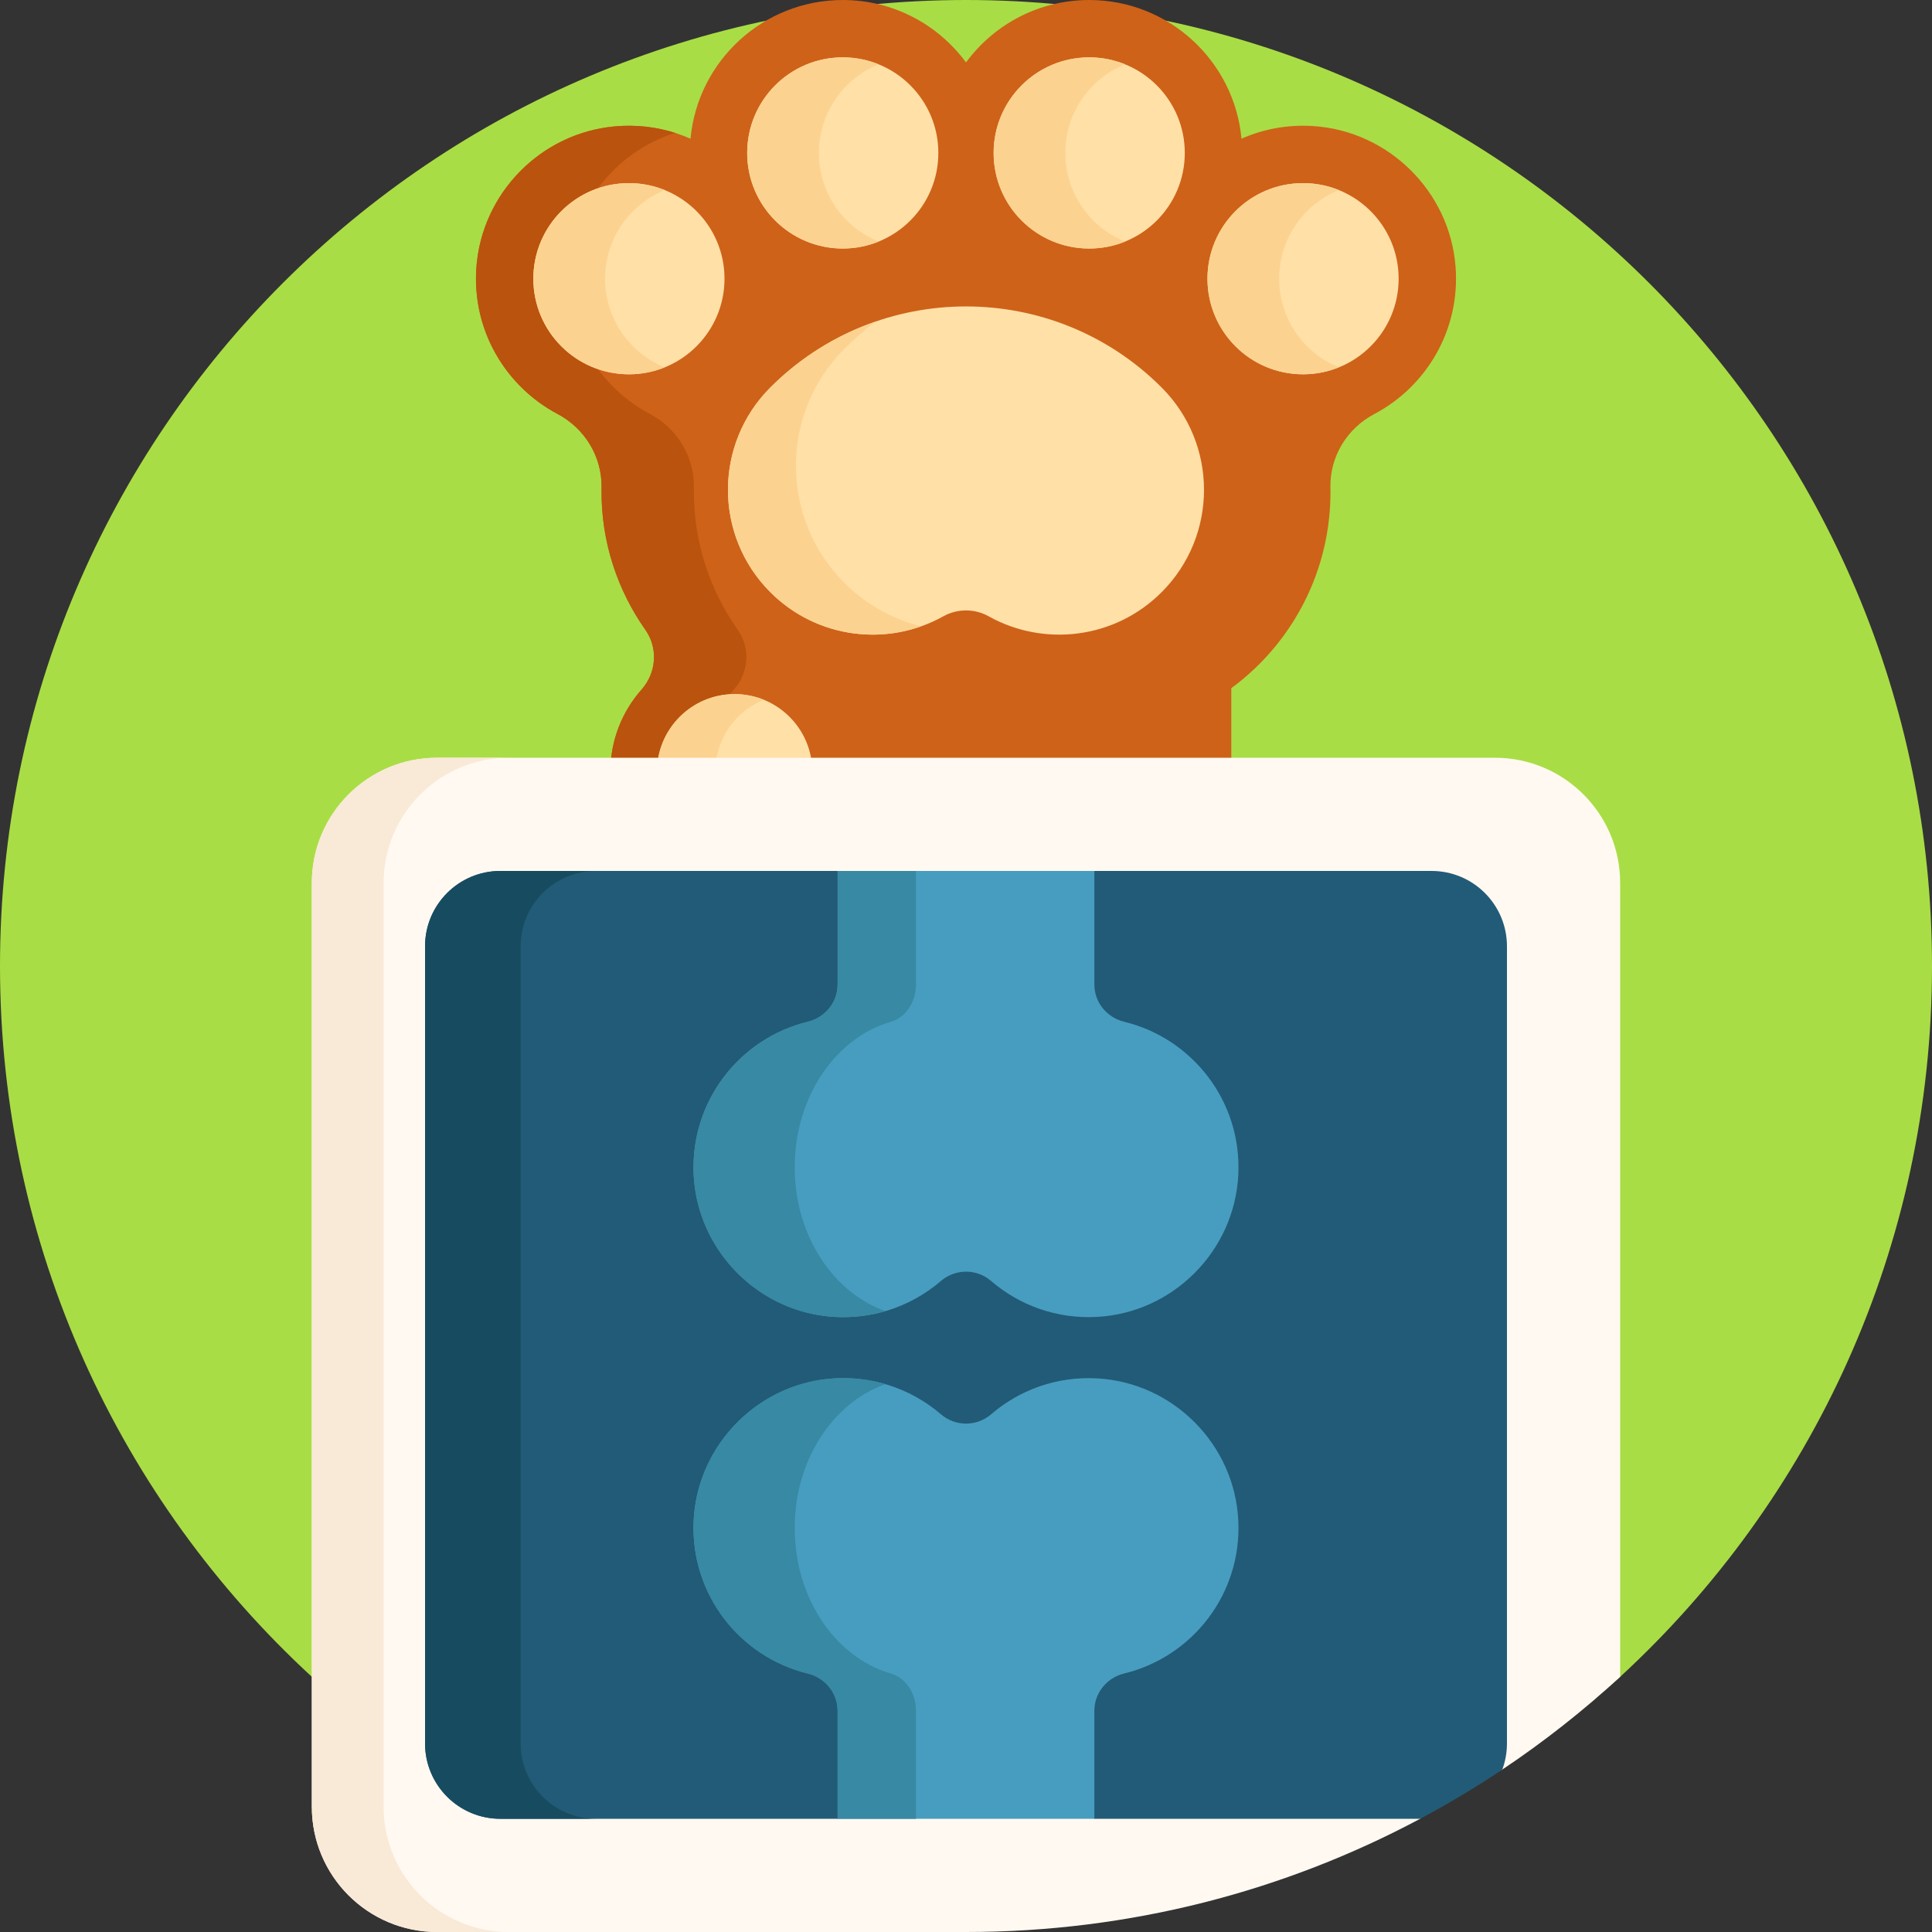 <!-- icon666.com - MILLIONS vector ICONS FREE --><svg id="Capa_1" enable-background="new 0 0 512 512" viewBox="0 0 512 512" xmlns="http://www.w3.org/2000/svg"><rect x="0" y="0" width="512" height="512" fill="#333333" stroke="none"/><g><path d="m512 256c0 74.51-31.83 141.58-82.64 188.37-45.6 41.98-106.49 20.169-173.36 20.169s-127.76 21.811-173.36-20.169c-50.81-46.79-82.64-113.86-82.64-188.37 0-141.38 114.62-256 256-256s256 114.62 256 256z" fill="#a9dd45"></path><g><path d="m326.308 168.182v301.055c-21.862 8.249-45.56 12.763-70.308 12.763-11.129 0-22.04-.911-32.671-2.669-13.013-2.14-25.605-5.557-37.637-10.094v-301.055z" fill="#ce6219"></path><path d="m385.737 70.651c-1.543-19.957-17.782-35.968-37.762-37.245-6.774-.433-13.221.806-18.968 3.353-1.901-20.588-19.273-36.759-40.355-36.759-13.381 0-25.271 6.515-32.653 16.543-7.382-10.028-19.273-16.543-32.653-16.543-21.082 0-38.454 16.171-40.355 36.759-4.995-2.212-10.522-3.436-16.323-3.436-22.344 0-40.529 18.185-40.529 40.537 0 15.524 8.773 29.034 21.614 35.846 7.245 3.839 11.807 11.32 11.662 19.523 0 .266-.008.525-.008.791-.076 13.683 4.251 26.409 11.629 36.904 3.417 4.86 2.917 11.365-1.019 15.816-5.138 5.81-8.261 13.439-8.261 21.786 0 19.087 16.322 34.429 35.731 32.818 15.89-1.319 28.689-14.117 30.02-30.006.364-4.347-.126-8.519-1.311-12.406h61.855c17.82 0 33.953-7.222 45.638-18.9 11.678-11.678 18.9-27.81 18.9-45.631 0-.426-.008-.851-.015-1.27-.152-8.142 4.402-15.593 11.609-19.394 13.754-7.262 22.854-22.208 21.554-39.086z" fill="#ce6219"></path><path d="m185.692 469.237v-233.036c-13.799-3.922-23.931-16.639-23.931-31.675 0-8.351 3.121-15.978 8.265-21.791 3.938-4.444 4.428-10.958 1.012-15.814-7.378-10.491-11.705-23.215-11.627-36.905 0-.265.008-.521.008-.786.14-8.203-4.421-15.682-11.666-19.527-13.612-7.222-22.655-21.97-21.519-38.664 1.346-19.737 17.059-35.808 36.765-37.551 5.565-.498 10.942.148 15.908 1.728-16.39 5.199-28.29 20.554-28.29 38.64 0 15.526 8.771 29.037 21.612 35.847 7.246 3.845 11.806 11.324 11.658 19.527 0 .265-.008.521-.008.786-.07 13.69 4.249 26.414 11.635 36.905 3.417 4.856 2.911 11.37-1.02 15.814-5.136 5.814-8.265 13.441-8.265 21.791 0 6.063 1.65 11.744 4.514 16.624 5.401 9.199 16.865 11.44 25.301 6.833 3.238-1.767 7.191.669 7.191 4.358l.093 246.989c-13.012-2.14-25.604-5.556-37.636-10.093z" fill="#ba530d"></path><path d="m307.835 102.679c-28.629-28.629-75.046-28.629-103.675 0-14.987 14.987-14.987 39.285 0 54.271 12.418 12.418 31.225 14.539 45.833 6.376 3.717-2.077 8.291-2.077 12.008 0 14.608 8.163 33.415 6.042 45.833-6.376 14.988-14.987 14.988-39.285.001-54.271z" fill="#ffe0a7"></path><path d="m244.117 165.983c-4.143 1.467-8.483 2.201-12.823 2.201-9.821 0-19.642-3.742-27.134-11.234-7.491-7.498-11.24-17.319-11.24-27.14s3.749-19.642 11.24-27.133c8.11-8.103 17.639-13.916 27.792-17.428-2.846 2.187-5.576 4.585-8.184 7.193-8.558 8.558-12.843 19.785-12.843 31.005 0 11.227 4.286 22.447 12.843 31.012 5.828 5.826 12.891 9.67 20.349 11.524z" fill="#fcd290"></path><g fill="#ffe0a7"><circle cx="223.342" cy="40.532" r="25.33"></circle><circle cx="166.672" cy="73.861" r="25.33"></circle><circle cx="288.653" cy="40.532" r="25.33"></circle><circle cx="345.324" cy="73.861" r="25.33"></circle></g><path d="m232.839 64.015c-2.934 1.194-6.143 1.847-9.503 1.847-13.989 0-25.324-11.343-25.324-25.332s11.336-25.332 25.324-25.332c3.36 0 6.569.654 9.503 1.847-9.275 3.756-15.821 12.856-15.821 23.484 0 10.63 6.546 19.73 15.821 23.486z" fill="#fcd290"></path><path d="m176.169 97.345c-2.935 1.194-6.143 1.847-9.503 1.847-13.989 0-25.324-11.343-25.324-25.332s11.336-25.332 25.324-25.332c3.36 0 6.569.654 9.503 1.847-9.275 3.756-15.821 12.856-15.821 23.484 0 10.63 6.546 19.73 15.821 23.486z" fill="#fcd290"></path><circle cx="194.692" cy="204.527" fill="#ffe0a7" r="20.58"></circle><path d="m202.409 223.608c-2.384.97-4.991 1.501-7.721 1.501-11.365 0-20.575-9.216-20.575-20.581s9.21-20.581 20.575-20.581c2.73 0 5.337.531 7.721 1.501-7.536 3.051-12.854 10.445-12.854 19.08s5.318 16.028 12.854 19.08z" fill="#fcd290"></path><path d="m298.153 64.015c-2.934 1.194-6.143 1.847-9.503 1.847-13.989 0-25.332-11.343-25.332-25.332s11.343-25.332 25.332-25.332c3.36 0 6.569.654 9.503 1.847-9.283 3.756-15.828 12.856-15.828 23.484-.001 10.63 6.545 19.73 15.828 23.486z" fill="#fcd290"></path><path d="m354.823 97.345c-2.934 1.194-6.143 1.847-9.503 1.847-13.989 0-25.332-11.343-25.332-25.332s11.343-25.332 25.332-25.332c3.36 0 6.569.654 9.503 1.847-9.283 3.756-15.829 12.856-15.829 23.484 0 10.63 6.546 19.73 15.829 23.486z" fill="#fcd290"></path></g><path d="m429.36 234v210.37c-9.74 8.97-20.18 17.19-31.23 24.58-4.009 2.684-20.511-17.598-24.677-15.141-3.129 1.845 6.11 26.479 2.897 28.191-35.88 19.15-76.85 30-120.35 30h-140.17c-18.33 0-33.19-14.86-33.19-33.19v-244.81c0-18.33 14.86-33.19 33.19-33.19h280.34c18.33 0 33.19 14.86 33.19 33.19z" fill="#fff9f1"></path><path d="m134.846 511.999h-19.02c-18.33 0-33.19-14.86-33.19-33.19v-244.81c0-18.33 14.86-33.19 33.19-33.19h19.02c-18.33 0-33.19 14.86-33.19 33.19v244.81c0 18.331 14.86 33.19 33.19 33.19z" fill="#f9e9d7"></path><path d="m399.36 250.78v211.24c0 2.44-.44 4.77-1.23 6.93-7.02 4.7-14.29 9.06-21.78 13.05h-86.33l-34.02-17.461-34.02 17.461h-89.37c-11.03 0-19.97-8.94-19.97-19.98v-211.24c0-11.03 8.94-19.97 19.97-19.97h89.37l41.338 38.593 26.702-38.593h89.37c11.03 0 19.97 8.94 19.97 19.97z" fill="#225b77"></path><path d="m157.94 482h-25.33c-11.03 0-19.97-8.94-19.97-19.98v-211.24c0-11.03 8.94-19.97 19.97-19.97h25.33c-11.03 0-19.97 8.94-19.97 19.97v211.24c0 11.04 8.94 19.98 19.97 19.98z" fill="#174c60"></path><g><path d="m297.93 443.49c-4.6 1.12-7.91 5.14-7.91 9.87v28.64h-68.04v-28.64c0-4.74-3.32-8.75-7.92-9.87-17.98-4.38-31.17-21.01-30.23-40.55.21-4.3 1.12-8.42 2.61-12.26 5.49-14.16 18.92-24.49 34.74-25.4 4.91-.28 9.63.34 14.02 1.7 5.27 1.62 10.08 4.32 14.17 7.83 3.8 3.28 9.46 3.28 13.27.01 7.48-6.45 17.39-10.14 28.18-9.53 20.11 1.13 36.36 17.52 37.34 37.65.96 19.54-12.23 36.17-30.23 40.55z" fill="#479dbf"></path><path d="m242.74 453.36v28.64h-20.76v-28.63c0-4.74-3.32-8.76-7.92-9.87-17.99-4.38-31.18-21.02-30.23-40.56.21-4.3 1.12-8.42 2.61-12.25v-.01c5.49-14.16 18.92-24.5 34.74-25.39 4.7-.27 9.23.28 13.48 1.53-1.23.42-2.43.94-3.59 1.53-11.52 5.79-19.8 19.08-20.43 34.59-.8 19.55 10.3 36.17 25.43 40.56 3.89 1.11 6.67 5.13 6.67 9.86z" fill="#3889a3"></path></g><g><path d="m328.16 311.34c-.98 20.12-17.23 36.51-37.34 37.65-10.79.61-20.7-3.09-28.18-9.53-3.81-3.28-9.47-3.27-13.27 0-4.09 3.51-8.9 6.22-14.17 7.84-4.39 1.36-9.11 1.97-14.02 1.7-15.82-.91-29.25-11.24-34.74-25.4-1.49-3.84-2.4-7.97-2.61-12.26-.94-19.54 12.25-36.18 30.23-40.56 4.6-1.12 7.92-5.13 7.92-9.86v-30.11h68.04v30.11c0 4.73 3.31 8.74 7.91 9.86 18 4.38 31.19 21.02 30.23 40.56z" fill="#479dbf"></path><path d="m242.74 230.81v30.11c0 4.73-2.78 8.74-6.67 9.86-15.13 4.38-26.23 21.01-25.43 40.56.63 15.51 8.91 28.79 20.43 34.59 1.16.59 2.36 1.1 3.59 1.53-4.25 1.25-8.78 1.79-13.48 1.52-15.82-.88-29.25-11.22-34.74-25.38v-.01c-1.49-3.83-2.4-7.96-2.61-12.25-.95-19.54 12.24-36.18 30.23-40.56 4.6-1.12 7.92-5.14 7.92-9.87v-30.1z" fill="#3889a3"></path></g></g></svg>